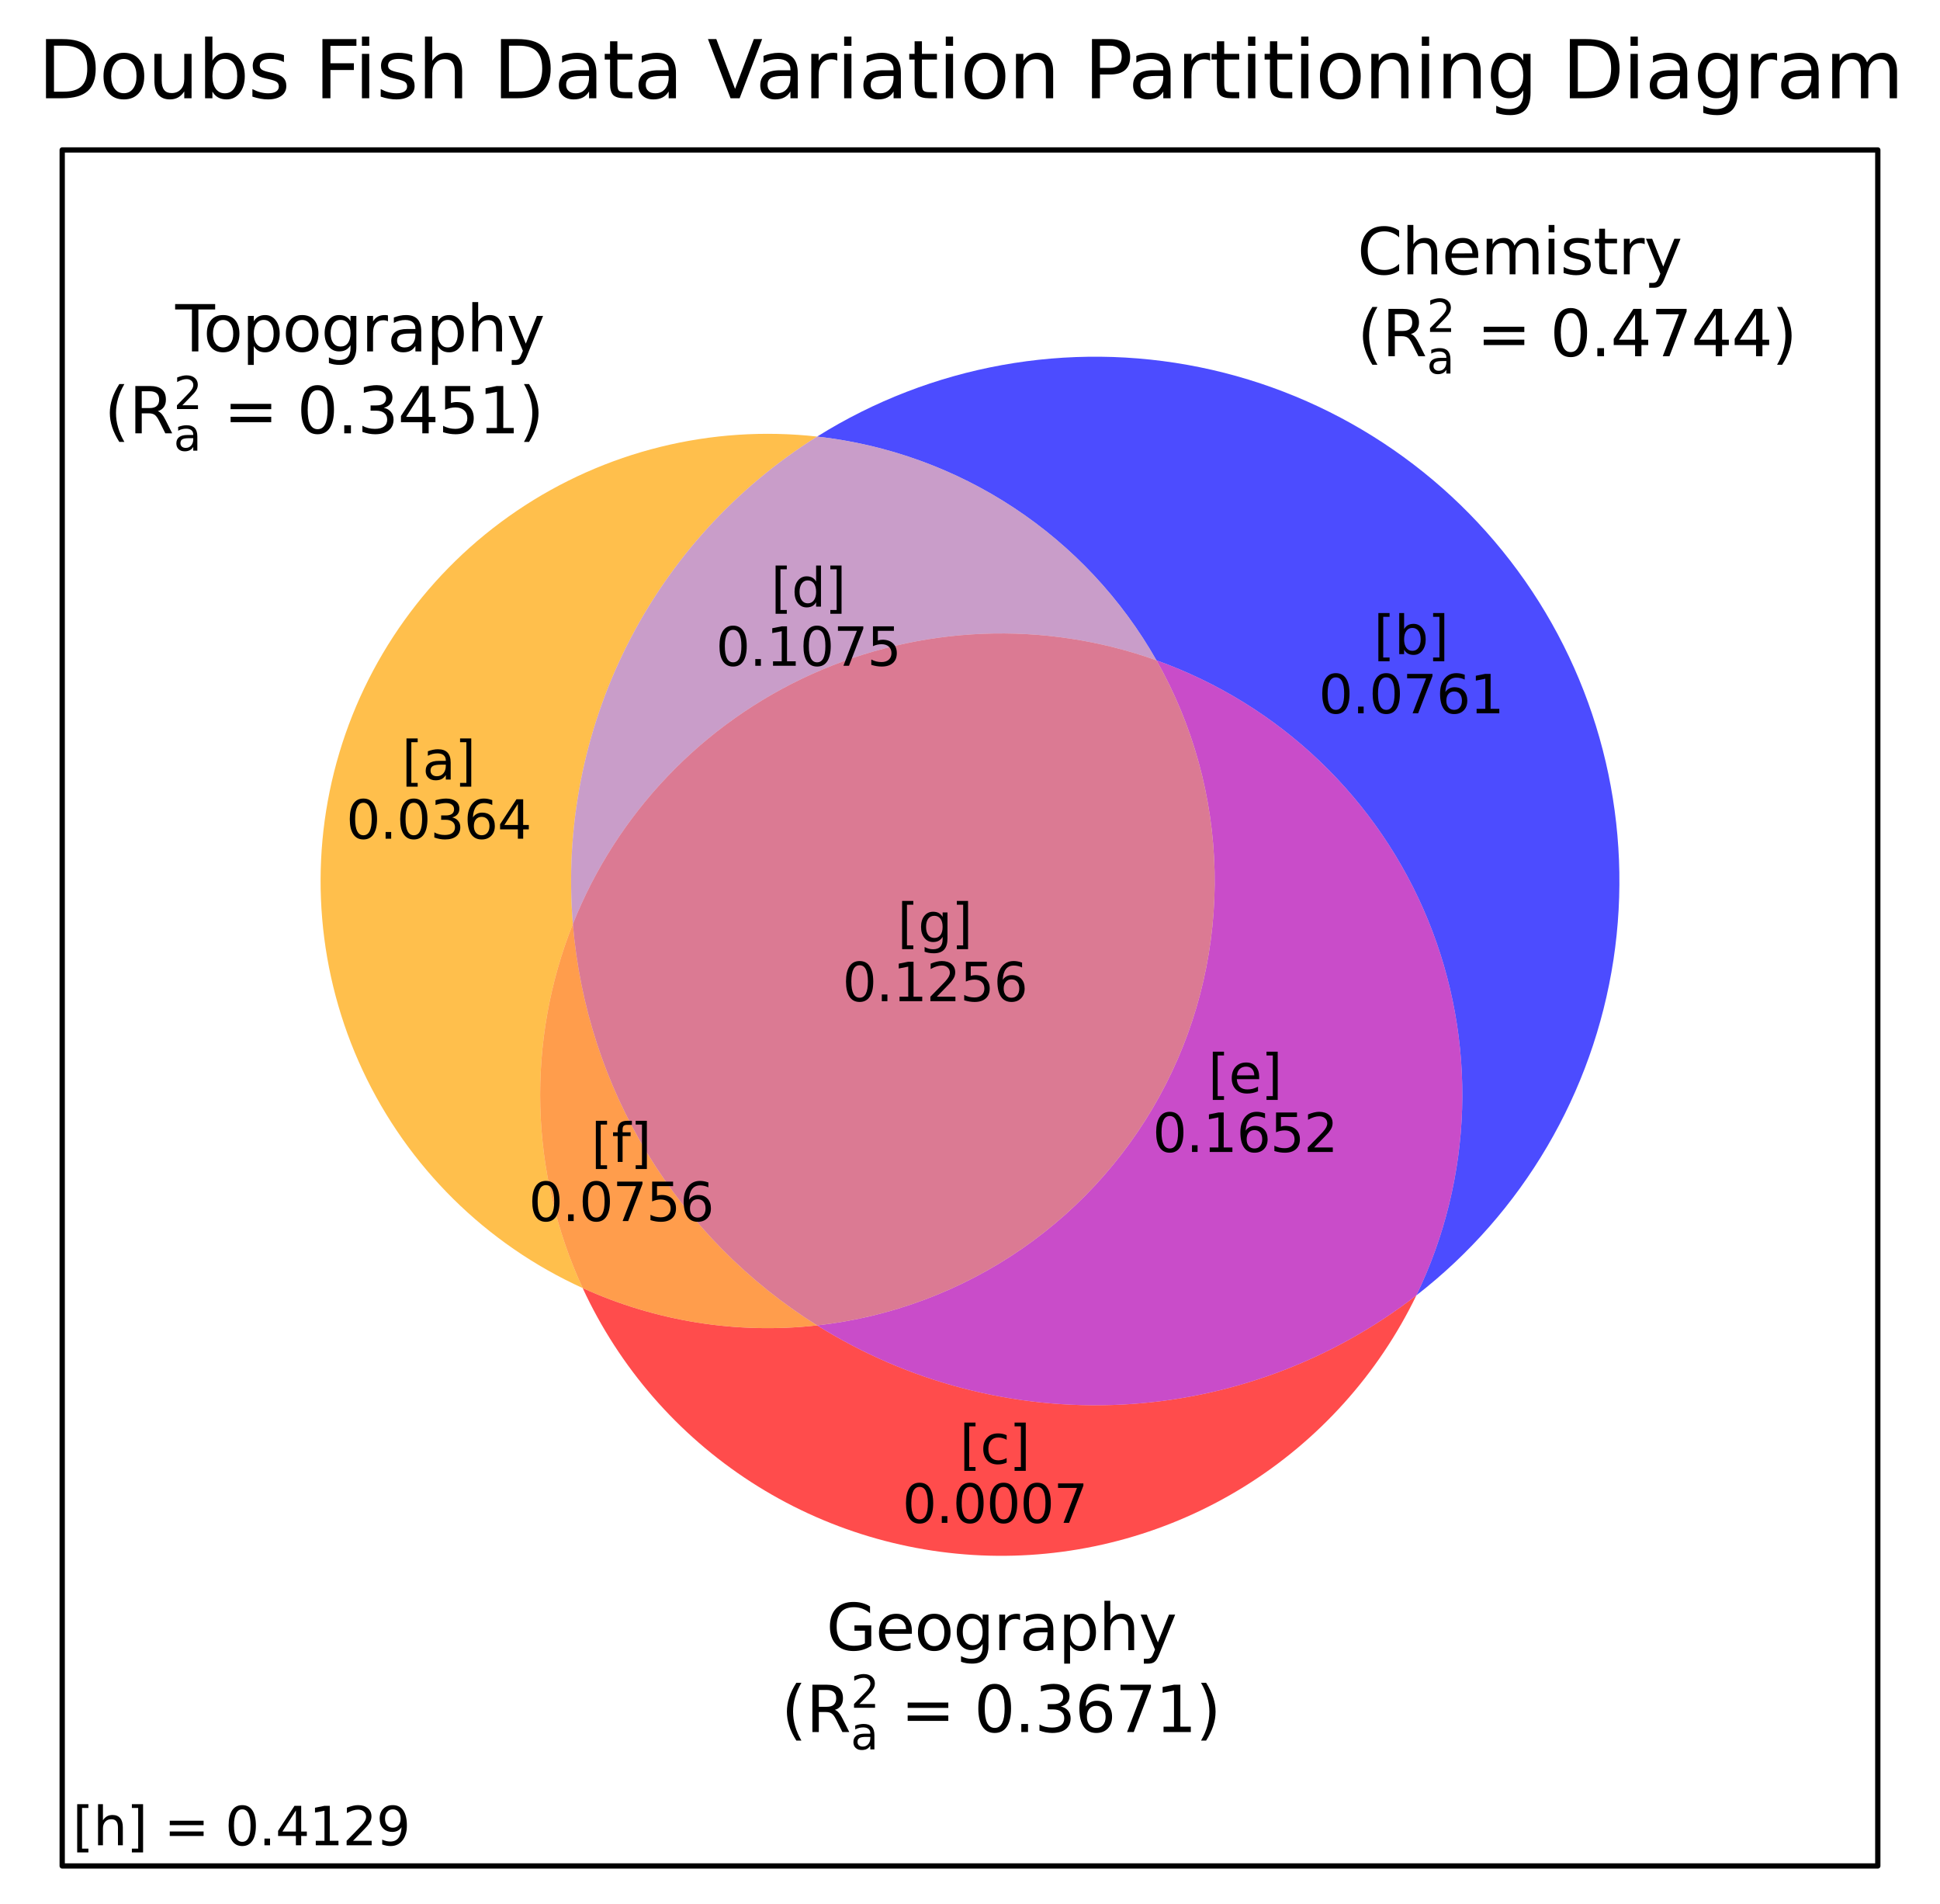 <?xml version="1.0" encoding="utf-8" standalone="no"?>
<!DOCTYPE svg PUBLIC "-//W3C//DTD SVG 1.1//EN"
  "http://www.w3.org/Graphics/SVG/1.1/DTD/svg11.dtd">
<svg xmlns:xlink="http://www.w3.org/1999/xlink" width="367.303pt" height="360.397pt" viewBox="0 0 367.303 360.397" xmlns="http://www.w3.org/2000/svg" version="1.1">
 <defs>
  <style type="text/css">*{stroke-linejoin: round; stroke-linecap: butt}</style>
 </defs>
 <g id="figure_1">
  <g id="patch_1">
   <path d="M 0 360.397 
L 367.303 360.397 
L 367.303 -0 
L 0 -0 
z
" style="fill: #ffffff"/>
  </g>
  <g id="axes_1">
   <g id="patch_2">
    <path d="M 154.715 82.636 
C 134.701 80.405 114.532 85.389 97.86 96.685 
C 81.188 107.981 69.083 124.865 63.735 144.281 
C 58.388 163.697 60.141 184.398 68.678 202.637 
C 77.215 220.877 91.988 235.484 110.322 243.816 
C 105.351 233.057 102.622 221.398 102.302 209.551 
C 101.982 197.704 104.078 185.914 108.462 174.903 
C 106.968 156.763 110.493 138.556 118.65 122.284 
C 126.807 106.012 139.286 92.293 154.715 82.636 
" clip-path="url(#p46f72aacad)" style="fill: #ffa500; opacity: 0.7"/>
   </g>
   <g id="patch_3">
    <path d="M 154.715 82.636 
C 168.009 84.118 180.763 88.73 191.93 96.092 
C 203.096 103.455 212.36 113.36 218.96 124.994 
C 230.495 129.119 241.033 135.625 249.888 144.089 
C 258.744 152.553 265.719 162.788 270.359 174.124 
C 275 185.461 277.203 197.649 276.824 209.893 
C 276.446 222.137 273.495 234.165 268.163 245.194 
C 288.279 229.601 301.646 206.853 305.476 181.691 
C 309.306 156.529 303.314 130.834 288.748 109.962 
C 274.182 89.09 252.13 74.602 227.192 69.518 
C 202.253 64.433 176.29 69.133 154.715 82.636 
" clip-path="url(#p46f72aacad)" style="fill: #0000ff; opacity: 0.7"/>
   </g>
   <g id="patch_4">
    <path d="M 154.715 82.636 
C 139.286 92.293 126.807 106.012 118.65 122.284 
C 110.493 138.556 106.968 156.763 108.462 174.903 
C 116.825 153.899 133.029 136.943 153.633 127.637 
C 174.237 118.33 197.672 117.382 218.96 124.994 
C 212.36 113.36 203.096 103.455 191.93 96.092 
C 180.763 88.73 168.009 84.118 154.715 82.636 
" clip-path="url(#p46f72aacad)" style="fill: #b274b2; opacity: 0.7"/>
   </g>
   <g id="patch_5">
    <path d="M 110.322 243.816 
C 117.26 258.828 128.322 271.564 142.215 280.535 
C 156.109 289.505 172.269 294.346 188.806 294.49 
C 205.343 294.635 221.586 290.077 235.633 281.35 
C 249.681 272.624 260.964 260.082 268.163 245.194 
C 252.11 257.636 232.618 264.856 212.333 265.872 
C 192.048 266.888 171.932 261.653 154.715 250.877 
C 147.168 251.719 139.541 251.54 132.042 250.347 
C 124.542 249.154 117.236 246.957 110.322 243.816 
" clip-path="url(#p46f72aacad)" style="fill: #ff0000; opacity: 0.7"/>
   </g>
   <g id="patch_6">
    <path d="M 110.322 243.816 
C 117.236 246.957 124.542 249.154 132.042 250.347 
C 139.541 251.54 147.168 251.719 154.715 250.877 
C 141.627 242.686 130.63 231.551 122.601 218.362 
C 114.571 205.174 109.73 190.292 108.462 174.903 
C 104.078 185.914 101.982 197.704 102.302 209.551 
C 102.622 221.398 105.351 233.057 110.322 243.816 
" clip-path="url(#p46f72aacad)" style="fill: #ff7400; opacity: 0.7"/>
   </g>
   <g id="patch_7">
    <path d="M 218.96 124.994 
C 225.871 137.177 229.651 150.887 229.96 164.89 
C 230.268 178.894 227.097 192.757 220.73 205.233 
C 214.363 217.708 204.997 228.411 193.477 236.377 
C 181.956 244.343 168.636 249.326 154.715 250.877 
C 171.932 261.653 192.048 266.888 212.333 265.872 
C 232.618 264.856 252.11 257.636 268.163 245.194 
C 273.495 234.165 276.446 222.137 276.824 209.893 
C 277.203 197.649 275 185.461 270.359 174.124 
C 265.719 162.788 258.744 152.553 249.888 144.089 
C 241.033 135.625 230.495 129.119 218.96 124.994 
" clip-path="url(#p46f72aacad)" style="fill: #b200b2; opacity: 0.7"/>
   </g>
   <g id="patch_8">
    <path d="M 108.462 174.903 
C 109.73 190.292 114.571 205.174 122.601 218.362 
C 130.63 231.551 141.627 242.686 154.715 250.877 
C 168.636 249.326 181.956 244.343 193.477 236.377 
C 204.997 228.411 214.363 217.708 220.73 205.233 
C 227.097 192.757 230.268 178.894 229.96 164.89 
C 229.651 150.887 225.871 137.177 218.96 124.994 
C 197.672 117.382 174.237 118.33 153.633 127.637 
C 133.029 136.943 116.825 153.899 108.462 174.903 
" clip-path="url(#p46f72aacad)" style="fill: #cc4266; opacity: 0.7"/>
   </g>
   <g id="patch_9">
    <path d="M 11.777 353.197 
L 355.526 353.197 
L 355.526 28.382 
L 11.777 28.382 
L 11.777 353.197 
z
" style="fill: none; stroke: #000000; stroke-linejoin: miter"/>
   </g>
   <g id="text_1">
    <!-- [a] -->
    <g transform="translate(76.08 147.555) scale(0.1 -0.1)">
     <defs>
      <path id="DejaVuSans-5b" d="M 550 4863 
L 1875 4863 
L 1875 4416 
L 1125 4416 
L 1125 -397 
L 1875 -397 
L 1875 -844 
L 550 -844 
L 550 4863 
z
" transform="scale(0.016)"/>
      <path id="DejaVuSans-61" d="M 2194 1759 
Q 1497 1759 1228 1600 
Q 959 1441 959 1056 
Q 959 750 1161 570 
Q 1363 391 1709 391 
Q 2188 391 2477 730 
Q 2766 1069 2766 1631 
L 2766 1759 
L 2194 1759 
z
M 3341 1997 
L 3341 0 
L 2766 0 
L 2766 531 
Q 2569 213 2275 61 
Q 1981 -91 1556 -91 
Q 1019 -91 701 211 
Q 384 513 384 1019 
Q 384 1609 779 1909 
Q 1175 2209 1959 2209 
L 2766 2209 
L 2766 2266 
Q 2766 2663 2505 2880 
Q 2244 3097 1772 3097 
Q 1472 3097 1187 3025 
Q 903 2953 641 2809 
L 641 3341 
Q 956 3463 1253 3523 
Q 1550 3584 1831 3584 
Q 2591 3584 2966 3190 
Q 3341 2797 3341 1997 
z
" transform="scale(0.016)"/>
      <path id="DejaVuSans-5d" d="M 1947 4863 
L 1947 -844 
L 622 -844 
L 622 -397 
L 1369 -397 
L 1369 4416 
L 622 4416 
L 622 4863 
L 1947 4863 
z
" transform="scale(0.016)"/>
     </defs>
     <use xlink:href="#DejaVuSans-5b"/>
     <use xlink:href="#DejaVuSans-61" x="39.014"/>
     <use xlink:href="#DejaVuSans-5d" x="100.293"/>
    </g>
    <!-- 0.0364 -->
    <g transform="translate(65.551 158.753) scale(0.1 -0.1)">
     <defs>
      <path id="DejaVuSans-30" d="M 2034 4250 
Q 1547 4250 1301 3770 
Q 1056 3291 1056 2328 
Q 1056 1369 1301 889 
Q 1547 409 2034 409 
Q 2525 409 2770 889 
Q 3016 1369 3016 2328 
Q 3016 3291 2770 3770 
Q 2525 4250 2034 4250 
z
M 2034 4750 
Q 2819 4750 3233 4129 
Q 3647 3509 3647 2328 
Q 3647 1150 3233 529 
Q 2819 -91 2034 -91 
Q 1250 -91 836 529 
Q 422 1150 422 2328 
Q 422 3509 836 4129 
Q 1250 4750 2034 4750 
z
" transform="scale(0.016)"/>
      <path id="DejaVuSans-2e" d="M 684 794 
L 1344 794 
L 1344 0 
L 684 0 
L 684 794 
z
" transform="scale(0.016)"/>
      <path id="DejaVuSans-33" d="M 2597 2516 
Q 3050 2419 3304 2112 
Q 3559 1806 3559 1356 
Q 3559 666 3084 287 
Q 2609 -91 1734 -91 
Q 1441 -91 1130 -33 
Q 819 25 488 141 
L 488 750 
Q 750 597 1062 519 
Q 1375 441 1716 441 
Q 2309 441 2620 675 
Q 2931 909 2931 1356 
Q 2931 1769 2642 2001 
Q 2353 2234 1838 2234 
L 1294 2234 
L 1294 2753 
L 1863 2753 
Q 2328 2753 2575 2939 
Q 2822 3125 2822 3475 
Q 2822 3834 2567 4026 
Q 2313 4219 1838 4219 
Q 1578 4219 1281 4162 
Q 984 4106 628 3988 
L 628 4550 
Q 988 4650 1302 4700 
Q 1616 4750 1894 4750 
Q 2613 4750 3031 4423 
Q 3450 4097 3450 3541 
Q 3450 3153 3228 2886 
Q 3006 2619 2597 2516 
z
" transform="scale(0.016)"/>
      <path id="DejaVuSans-36" d="M 2113 2584 
Q 1688 2584 1439 2293 
Q 1191 2003 1191 1497 
Q 1191 994 1439 701 
Q 1688 409 2113 409 
Q 2538 409 2786 701 
Q 3034 994 3034 1497 
Q 3034 2003 2786 2293 
Q 2538 2584 2113 2584 
z
M 3366 4563 
L 3366 3988 
Q 3128 4100 2886 4159 
Q 2644 4219 2406 4219 
Q 1781 4219 1451 3797 
Q 1122 3375 1075 2522 
Q 1259 2794 1537 2939 
Q 1816 3084 2150 3084 
Q 2853 3084 3261 2657 
Q 3669 2231 3669 1497 
Q 3669 778 3244 343 
Q 2819 -91 2113 -91 
Q 1303 -91 875 529 
Q 447 1150 447 2328 
Q 447 3434 972 4092 
Q 1497 4750 2381 4750 
Q 2619 4750 2861 4703 
Q 3103 4656 3366 4563 
z
" transform="scale(0.016)"/>
      <path id="DejaVuSans-34" d="M 2419 4116 
L 825 1625 
L 2419 1625 
L 2419 4116 
z
M 2253 4666 
L 3047 4666 
L 3047 1625 
L 3713 1625 
L 3713 1100 
L 3047 1100 
L 3047 0 
L 2419 0 
L 2419 1100 
L 313 1100 
L 313 1709 
L 2253 4666 
z
" transform="scale(0.016)"/>
     </defs>
     <use xlink:href="#DejaVuSans-30"/>
     <use xlink:href="#DejaVuSans-2e" x="63.623"/>
     <use xlink:href="#DejaVuSans-30" x="95.41"/>
     <use xlink:href="#DejaVuSans-33" x="159.033"/>
     <use xlink:href="#DejaVuSans-36" x="222.656"/>
     <use xlink:href="#DejaVuSans-34" x="286.279"/>
    </g>
   </g>
   <g id="text_2">
    <!-- [b] -->
    <g transform="translate(260.089 123.82) scale(0.1 -0.1)">
     <defs>
      <path id="DejaVuSans-62" d="M 3116 1747 
Q 3116 2381 2855 2742 
Q 2594 3103 2138 3103 
Q 1681 3103 1420 2742 
Q 1159 2381 1159 1747 
Q 1159 1113 1420 752 
Q 1681 391 2138 391 
Q 2594 391 2855 752 
Q 3116 1113 3116 1747 
z
M 1159 2969 
Q 1341 3281 1617 3432 
Q 1894 3584 2278 3584 
Q 2916 3584 3314 3078 
Q 3713 2572 3713 1747 
Q 3713 922 3314 415 
Q 2916 -91 2278 -91 
Q 1894 -91 1617 61 
Q 1341 213 1159 525 
L 1159 0 
L 581 0 
L 581 4863 
L 1159 4863 
L 1159 2969 
z
" transform="scale(0.016)"/>
     </defs>
     <use xlink:href="#DejaVuSans-5b"/>
     <use xlink:href="#DejaVuSans-62" x="39.014"/>
     <use xlink:href="#DejaVuSans-5d" x="102.49"/>
    </g>
    <!-- 0.0761 -->
    <g transform="translate(249.669 135.018) scale(0.1 -0.1)">
     <defs>
      <path id="DejaVuSans-37" d="M 525 4666 
L 3525 4666 
L 3525 4397 
L 1831 0 
L 1172 0 
L 2766 4134 
L 525 4134 
L 525 4666 
z
" transform="scale(0.016)"/>
      <path id="DejaVuSans-31" d="M 794 531 
L 1825 531 
L 1825 4091 
L 703 3866 
L 703 4441 
L 1819 4666 
L 2450 4666 
L 2450 531 
L 3481 531 
L 3481 0 
L 794 0 
L 794 531 
z
" transform="scale(0.016)"/>
     </defs>
     <use xlink:href="#DejaVuSans-30"/>
     <use xlink:href="#DejaVuSans-2e" x="63.623"/>
     <use xlink:href="#DejaVuSans-30" x="95.41"/>
     <use xlink:href="#DejaVuSans-37" x="159.033"/>
     <use xlink:href="#DejaVuSans-36" x="222.656"/>
     <use xlink:href="#DejaVuSans-31" x="286.279"/>
    </g>
   </g>
   <g id="text_3">
    <!-- [d] -->
    <g transform="translate(145.965 114.826) scale(0.1 -0.1)">
     <defs>
      <path id="DejaVuSans-64" d="M 2906 2969 
L 2906 4863 
L 3481 4863 
L 3481 0 
L 2906 0 
L 2906 525 
Q 2725 213 2448 61 
Q 2172 -91 1784 -91 
Q 1150 -91 751 415 
Q 353 922 353 1747 
Q 353 2572 751 3078 
Q 1150 3584 1784 3584 
Q 2172 3584 2448 3432 
Q 2725 3281 2906 2969 
z
M 947 1747 
Q 947 1113 1208 752 
Q 1469 391 1925 391 
Q 2381 391 2643 752 
Q 2906 1113 2906 1747 
Q 2906 2381 2643 2742 
Q 2381 3103 1925 3103 
Q 1469 3103 1208 2742 
Q 947 2381 947 1747 
z
" transform="scale(0.016)"/>
     </defs>
     <use xlink:href="#DejaVuSans-5b"/>
     <use xlink:href="#DejaVuSans-64" x="39.014"/>
     <use xlink:href="#DejaVuSans-5d" x="102.49"/>
    </g>
    <!-- 0.1075 -->
    <g transform="translate(135.545 126.023) scale(0.1 -0.1)">
     <defs>
      <path id="DejaVuSans-35" d="M 691 4666 
L 3169 4666 
L 3169 4134 
L 1269 4134 
L 1269 2991 
Q 1406 3038 1543 3061 
Q 1681 3084 1819 3084 
Q 2600 3084 3056 2656 
Q 3513 2228 3513 1497 
Q 3513 744 3044 326 
Q 2575 -91 1722 -91 
Q 1428 -91 1123 -41 
Q 819 9 494 109 
L 494 744 
Q 775 591 1075 516 
Q 1375 441 1709 441 
Q 2250 441 2565 725 
Q 2881 1009 2881 1497 
Q 2881 1984 2565 2268 
Q 2250 2553 1709 2553 
Q 1456 2553 1204 2497 
Q 953 2441 691 2322 
L 691 4666 
z
" transform="scale(0.016)"/>
     </defs>
     <use xlink:href="#DejaVuSans-30"/>
     <use xlink:href="#DejaVuSans-2e" x="63.623"/>
     <use xlink:href="#DejaVuSans-31" x="95.41"/>
     <use xlink:href="#DejaVuSans-30" x="159.033"/>
     <use xlink:href="#DejaVuSans-37" x="222.656"/>
     <use xlink:href="#DejaVuSans-35" x="286.279"/>
    </g>
   </g>
   <g id="text_4">
    <!-- [c] -->
    <g transform="translate(181.696 277.053) scale(0.1 -0.1)">
     <defs>
      <path id="DejaVuSans-63" d="M 3122 3366 
L 3122 2828 
Q 2878 2963 2633 3030 
Q 2388 3097 2138 3097 
Q 1578 3097 1268 2742 
Q 959 2388 959 1747 
Q 959 1106 1268 751 
Q 1578 397 2138 397 
Q 2388 397 2633 464 
Q 2878 531 3122 666 
L 3122 134 
Q 2881 22 2623 -34 
Q 2366 -91 2075 -91 
Q 1284 -91 818 406 
Q 353 903 353 1747 
Q 353 2603 823 3093 
Q 1294 3584 2113 3584 
Q 2378 3584 2631 3529 
Q 2884 3475 3122 3366 
z
" transform="scale(0.016)"/>
     </defs>
     <use xlink:href="#DejaVuSans-5b"/>
     <use xlink:href="#DejaVuSans-63" x="39.014"/>
     <use xlink:href="#DejaVuSans-5d" x="93.994"/>
    </g>
    <!-- 0.0007 -->
    <g transform="translate(170.852 288.251) scale(0.1 -0.1)">
     <use xlink:href="#DejaVuSans-30"/>
     <use xlink:href="#DejaVuSans-2e" x="63.623"/>
     <use xlink:href="#DejaVuSans-30" x="95.41"/>
     <use xlink:href="#DejaVuSans-30" x="159.033"/>
     <use xlink:href="#DejaVuSans-30" x="222.656"/>
     <use xlink:href="#DejaVuSans-37" x="286.279"/>
    </g>
   </g>
   <g id="text_5">
    <!-- [f] -->
    <g transform="translate(111.934 219.929) scale(0.1 -0.1)">
     <defs>
      <path id="DejaVuSans-66" d="M 2375 4863 
L 2375 4384 
L 1825 4384 
Q 1516 4384 1395 4259 
Q 1275 4134 1275 3809 
L 1275 3500 
L 2222 3500 
L 2222 3053 
L 1275 3053 
L 1275 0 
L 697 0 
L 697 3053 
L 147 3053 
L 147 3500 
L 697 3500 
L 697 3744 
Q 697 4328 969 4595 
Q 1241 4863 1831 4863 
L 2375 4863 
z
" transform="scale(0.016)"/>
     </defs>
     <use xlink:href="#DejaVuSans-5b"/>
     <use xlink:href="#DejaVuSans-66" x="39.014"/>
     <use xlink:href="#DejaVuSans-5d" x="74.219"/>
    </g>
    <!-- 0.0756 -->
    <g transform="translate(100.101 231.127) scale(0.1 -0.1)">
     <use xlink:href="#DejaVuSans-30"/>
     <use xlink:href="#DejaVuSans-2e" x="63.623"/>
     <use xlink:href="#DejaVuSans-30" x="95.41"/>
     <use xlink:href="#DejaVuSans-37" x="159.033"/>
     <use xlink:href="#DejaVuSans-35" x="222.656"/>
     <use xlink:href="#DejaVuSans-36" x="286.279"/>
    </g>
   </g>
   <g id="text_6">
    <!-- [e] -->
    <g transform="translate(228.741 206.848) scale(0.1 -0.1)">
     <defs>
      <path id="DejaVuSans-65" d="M 3597 1894 
L 3597 1613 
L 953 1613 
Q 991 1019 1311 708 
Q 1631 397 2203 397 
Q 2534 397 2845 478 
Q 3156 559 3463 722 
L 3463 178 
Q 3153 47 2828 -22 
Q 2503 -91 2169 -91 
Q 1331 -91 842 396 
Q 353 884 353 1716 
Q 353 2575 817 3079 
Q 1281 3584 2069 3584 
Q 2775 3584 3186 3129 
Q 3597 2675 3597 1894 
z
M 3022 2063 
Q 3016 2534 2758 2815 
Q 2500 3097 2075 3097 
Q 1594 3097 1305 2825 
Q 1016 2553 972 2059 
L 3022 2063 
z
" transform="scale(0.016)"/>
     </defs>
     <use xlink:href="#DejaVuSans-5b"/>
     <use xlink:href="#DejaVuSans-65" x="39.014"/>
     <use xlink:href="#DejaVuSans-5d" x="100.537"/>
    </g>
    <!-- 0.1652 -->
    <g transform="translate(218.224 218.046) scale(0.1 -0.1)">
     <defs>
      <path id="DejaVuSans-32" d="M 1228 531 
L 3431 531 
L 3431 0 
L 469 0 
L 469 531 
Q 828 903 1448 1529 
Q 2069 2156 2228 2338 
Q 2531 2678 2651 2914 
Q 2772 3150 2772 3378 
Q 2772 3750 2511 3984 
Q 2250 4219 1831 4219 
Q 1534 4219 1204 4116 
Q 875 4013 500 3803 
L 500 4441 
Q 881 4594 1212 4672 
Q 1544 4750 1819 4750 
Q 2544 4750 2975 4387 
Q 3406 4025 3406 3419 
Q 3406 3131 3298 2873 
Q 3191 2616 2906 2266 
Q 2828 2175 2409 1742 
Q 1991 1309 1228 531 
z
" transform="scale(0.016)"/>
     </defs>
     <use xlink:href="#DejaVuSans-30"/>
     <use xlink:href="#DejaVuSans-2e" x="63.623"/>
     <use xlink:href="#DejaVuSans-31" x="95.41"/>
     <use xlink:href="#DejaVuSans-36" x="159.033"/>
     <use xlink:href="#DejaVuSans-35" x="222.656"/>
     <use xlink:href="#DejaVuSans-32" x="286.279"/>
    </g>
   </g>
   <g id="text_7">
    <!-- [g] -->
    <g transform="translate(169.917 178.312) scale(0.1 -0.1)">
     <defs>
      <path id="DejaVuSans-67" d="M 2906 1791 
Q 2906 2416 2648 2759 
Q 2391 3103 1925 3103 
Q 1463 3103 1205 2759 
Q 947 2416 947 1791 
Q 947 1169 1205 825 
Q 1463 481 1925 481 
Q 2391 481 2648 825 
Q 2906 1169 2906 1791 
z
M 3481 434 
Q 3481 -459 3084 -895 
Q 2688 -1331 1869 -1331 
Q 1566 -1331 1297 -1286 
Q 1028 -1241 775 -1147 
L 775 -588 
Q 1028 -725 1275 -790 
Q 1522 -856 1778 -856 
Q 2344 -856 2625 -561 
Q 2906 -266 2906 331 
L 2906 616 
Q 2728 306 2450 153 
Q 2172 0 1784 0 
Q 1141 0 747 490 
Q 353 981 353 1791 
Q 353 2603 747 3093 
Q 1141 3584 1784 3584 
Q 2172 3584 2450 3431 
Q 2728 3278 2906 2969 
L 2906 3500 
L 3481 3500 
L 3481 434 
z
" transform="scale(0.016)"/>
     </defs>
     <use xlink:href="#DejaVuSans-5b"/>
     <use xlink:href="#DejaVuSans-67" x="39.014"/>
     <use xlink:href="#DejaVuSans-5d" x="102.49"/>
    </g>
    <!-- 0.1256 -->
    <g transform="translate(159.498 189.51) scale(0.1 -0.1)">
     <use xlink:href="#DejaVuSans-30"/>
     <use xlink:href="#DejaVuSans-2e" x="63.623"/>
     <use xlink:href="#DejaVuSans-31" x="95.41"/>
     <use xlink:href="#DejaVuSans-32" x="159.033"/>
     <use xlink:href="#DejaVuSans-35" x="222.656"/>
     <use xlink:href="#DejaVuSans-36" x="286.279"/>
    </g>
   </g>
   <g id="text_8">
    <!-- Topography -->
    <g transform="translate(33.195 66.515) scale(0.12 -0.12)">
     <defs>
      <path id="DejaVuSans-54" d="M -19 4666 
L 3928 4666 
L 3928 4134 
L 2272 4134 
L 2272 0 
L 1638 0 
L 1638 4134 
L -19 4134 
L -19 4666 
z
" transform="scale(0.016)"/>
      <path id="DejaVuSans-6f" d="M 1959 3097 
Q 1497 3097 1228 2736 
Q 959 2375 959 1747 
Q 959 1119 1226 758 
Q 1494 397 1959 397 
Q 2419 397 2687 759 
Q 2956 1122 2956 1747 
Q 2956 2369 2687 2733 
Q 2419 3097 1959 3097 
z
M 1959 3584 
Q 2709 3584 3137 3096 
Q 3566 2609 3566 1747 
Q 3566 888 3137 398 
Q 2709 -91 1959 -91 
Q 1206 -91 779 398 
Q 353 888 353 1747 
Q 353 2609 779 3096 
Q 1206 3584 1959 3584 
z
" transform="scale(0.016)"/>
      <path id="DejaVuSans-70" d="M 1159 525 
L 1159 -1331 
L 581 -1331 
L 581 3500 
L 1159 3500 
L 1159 2969 
Q 1341 3281 1617 3432 
Q 1894 3584 2278 3584 
Q 2916 3584 3314 3078 
Q 3713 2572 3713 1747 
Q 3713 922 3314 415 
Q 2916 -91 2278 -91 
Q 1894 -91 1617 61 
Q 1341 213 1159 525 
z
M 3116 1747 
Q 3116 2381 2855 2742 
Q 2594 3103 2138 3103 
Q 1681 3103 1420 2742 
Q 1159 2381 1159 1747 
Q 1159 1113 1420 752 
Q 1681 391 2138 391 
Q 2594 391 2855 752 
Q 3116 1113 3116 1747 
z
" transform="scale(0.016)"/>
      <path id="DejaVuSans-72" d="M 2631 2963 
Q 2534 3019 2420 3045 
Q 2306 3072 2169 3072 
Q 1681 3072 1420 2755 
Q 1159 2438 1159 1844 
L 1159 0 
L 581 0 
L 581 3500 
L 1159 3500 
L 1159 2956 
Q 1341 3275 1631 3429 
Q 1922 3584 2338 3584 
Q 2397 3584 2469 3576 
Q 2541 3569 2628 3553 
L 2631 2963 
z
" transform="scale(0.016)"/>
      <path id="DejaVuSans-68" d="M 3513 2113 
L 3513 0 
L 2938 0 
L 2938 2094 
Q 2938 2591 2744 2837 
Q 2550 3084 2163 3084 
Q 1697 3084 1428 2787 
Q 1159 2491 1159 1978 
L 1159 0 
L 581 0 
L 581 4863 
L 1159 4863 
L 1159 2956 
Q 1366 3272 1645 3428 
Q 1925 3584 2291 3584 
Q 2894 3584 3203 3211 
Q 3513 2838 3513 2113 
z
" transform="scale(0.016)"/>
      <path id="DejaVuSans-79" d="M 2059 -325 
Q 1816 -950 1584 -1140 
Q 1353 -1331 966 -1331 
L 506 -1331 
L 506 -850 
L 844 -850 
Q 1081 -850 1212 -737 
Q 1344 -625 1503 -206 
L 1606 56 
L 191 3500 
L 800 3500 
L 1894 763 
L 2988 3500 
L 3597 3500 
L 2059 -325 
z
" transform="scale(0.016)"/>
     </defs>
     <use xlink:href="#DejaVuSans-54"/>
     <use xlink:href="#DejaVuSans-6f" x="44.084"/>
     <use xlink:href="#DejaVuSans-70" x="105.266"/>
     <use xlink:href="#DejaVuSans-6f" x="168.742"/>
     <use xlink:href="#DejaVuSans-67" x="229.924"/>
     <use xlink:href="#DejaVuSans-72" x="293.4"/>
     <use xlink:href="#DejaVuSans-61" x="334.514"/>
     <use xlink:href="#DejaVuSans-70" x="395.793"/>
     <use xlink:href="#DejaVuSans-68" x="459.27"/>
     <use xlink:href="#DejaVuSans-79" x="522.648"/>
    </g>
    <!-- (R$^{2}_{\mathrm{a}}$ = 0.3451) -->
    <g transform="translate(19.738 82.115) scale(0.12 -0.12)">
     <defs>
      <path id="DejaVuSans-28" d="M 1984 4856 
Q 1566 4138 1362 3434 
Q 1159 2731 1159 2009 
Q 1159 1288 1364 580 
Q 1569 -128 1984 -844 
L 1484 -844 
Q 1016 -109 783 600 
Q 550 1309 550 2009 
Q 550 2706 781 3412 
Q 1013 4119 1484 4856 
L 1984 4856 
z
" transform="scale(0.016)"/>
      <path id="DejaVuSans-52" d="M 2841 2188 
Q 3044 2119 3236 1894 
Q 3428 1669 3622 1275 
L 4263 0 
L 3584 0 
L 2988 1197 
Q 2756 1666 2539 1819 
Q 2322 1972 1947 1972 
L 1259 1972 
L 1259 0 
L 628 0 
L 628 4666 
L 2053 4666 
Q 2853 4666 3247 4331 
Q 3641 3997 3641 3322 
Q 3641 2881 3436 2590 
Q 3231 2300 2841 2188 
z
M 1259 4147 
L 1259 2491 
L 2053 2491 
Q 2509 2491 2742 2702 
Q 2975 2913 2975 3322 
Q 2975 3731 2742 3939 
Q 2509 4147 2053 4147 
L 1259 4147 
z
" transform="scale(0.016)"/>
      <path id="DejaVuSans-20" transform="scale(0.016)"/>
      <path id="DejaVuSans-3d" d="M 678 2906 
L 4684 2906 
L 4684 2381 
L 678 2381 
L 678 2906 
z
M 678 1631 
L 4684 1631 
L 4684 1100 
L 678 1100 
L 678 1631 
z
" transform="scale(0.016)"/>
      <path id="DejaVuSans-29" d="M 513 4856 
L 1013 4856 
Q 1481 4119 1714 3412 
Q 1947 2706 1947 2009 
Q 1947 1309 1714 600 
Q 1481 -109 1013 -844 
L 513 -844 
Q 928 -128 1133 580 
Q 1338 1288 1338 2009 
Q 1338 2731 1133 3434 
Q 928 4138 513 4856 
z
" transform="scale(0.016)"/>
     </defs>
     <use xlink:href="#DejaVuSans-28" transform="translate(0 0.766)"/>
     <use xlink:href="#DejaVuSans-52" transform="translate(39.014 0.766)"/>
     <use xlink:href="#DejaVuSans-32" transform="translate(109.453 39.047) scale(0.7)"/>
     <use xlink:href="#DejaVuSans-61" transform="translate(109.453 -26.578) scale(0.7)"/>
     <use xlink:href="#DejaVuSans-20" transform="translate(156.724 0.766)"/>
     <use xlink:href="#DejaVuSans-3d" transform="translate(188.511 0.766)"/>
     <use xlink:href="#DejaVuSans-20" transform="translate(272.3 0.766)"/>
     <use xlink:href="#DejaVuSans-30" transform="translate(304.087 0.766)"/>
     <use xlink:href="#DejaVuSans-2e" transform="translate(367.71 0.766)"/>
     <use xlink:href="#DejaVuSans-33" transform="translate(399.497 0.766)"/>
     <use xlink:href="#DejaVuSans-34" transform="translate(463.12 0.766)"/>
     <use xlink:href="#DejaVuSans-35" transform="translate(526.743 0.766)"/>
     <use xlink:href="#DejaVuSans-31" transform="translate(590.366 0.766)"/>
     <use xlink:href="#DejaVuSans-29" transform="translate(653.989 0.766)"/>
    </g>
   </g>
   <g id="text_9">
    <!-- Chemistry -->
    <g transform="translate(256.987 51.918) scale(0.12 -0.12)">
     <defs>
      <path id="DejaVuSans-43" d="M 4122 4306 
L 4122 3641 
Q 3803 3938 3442 4084 
Q 3081 4231 2675 4231 
Q 1875 4231 1450 3742 
Q 1025 3253 1025 2328 
Q 1025 1406 1450 917 
Q 1875 428 2675 428 
Q 3081 428 3442 575 
Q 3803 722 4122 1019 
L 4122 359 
Q 3791 134 3420 21 
Q 3050 -91 2638 -91 
Q 1578 -91 968 557 
Q 359 1206 359 2328 
Q 359 3453 968 4101 
Q 1578 4750 2638 4750 
Q 3056 4750 3426 4639 
Q 3797 4528 4122 4306 
z
" transform="scale(0.016)"/>
      <path id="DejaVuSans-6d" d="M 3328 2828 
Q 3544 3216 3844 3400 
Q 4144 3584 4550 3584 
Q 5097 3584 5394 3201 
Q 5691 2819 5691 2113 
L 5691 0 
L 5113 0 
L 5113 2094 
Q 5113 2597 4934 2840 
Q 4756 3084 4391 3084 
Q 3944 3084 3684 2787 
Q 3425 2491 3425 1978 
L 3425 0 
L 2847 0 
L 2847 2094 
Q 2847 2600 2669 2842 
Q 2491 3084 2119 3084 
Q 1678 3084 1418 2786 
Q 1159 2488 1159 1978 
L 1159 0 
L 581 0 
L 581 3500 
L 1159 3500 
L 1159 2956 
Q 1356 3278 1631 3431 
Q 1906 3584 2284 3584 
Q 2666 3584 2933 3390 
Q 3200 3197 3328 2828 
z
" transform="scale(0.016)"/>
      <path id="DejaVuSans-69" d="M 603 3500 
L 1178 3500 
L 1178 0 
L 603 0 
L 603 3500 
z
M 603 4863 
L 1178 4863 
L 1178 4134 
L 603 4134 
L 603 4863 
z
" transform="scale(0.016)"/>
      <path id="DejaVuSans-73" d="M 2834 3397 
L 2834 2853 
Q 2591 2978 2328 3040 
Q 2066 3103 1784 3103 
Q 1356 3103 1142 2972 
Q 928 2841 928 2578 
Q 928 2378 1081 2264 
Q 1234 2150 1697 2047 
L 1894 2003 
Q 2506 1872 2764 1633 
Q 3022 1394 3022 966 
Q 3022 478 2636 193 
Q 2250 -91 1575 -91 
Q 1294 -91 989 -36 
Q 684 19 347 128 
L 347 722 
Q 666 556 975 473 
Q 1284 391 1588 391 
Q 1994 391 2212 530 
Q 2431 669 2431 922 
Q 2431 1156 2273 1281 
Q 2116 1406 1581 1522 
L 1381 1569 
Q 847 1681 609 1914 
Q 372 2147 372 2553 
Q 372 3047 722 3315 
Q 1072 3584 1716 3584 
Q 2034 3584 2315 3537 
Q 2597 3491 2834 3397 
z
" transform="scale(0.016)"/>
      <path id="DejaVuSans-74" d="M 1172 4494 
L 1172 3500 
L 2356 3500 
L 2356 3053 
L 1172 3053 
L 1172 1153 
Q 1172 725 1289 603 
Q 1406 481 1766 481 
L 2356 481 
L 2356 0 
L 1766 0 
Q 1100 0 847 248 
Q 594 497 594 1153 
L 594 3053 
L 172 3053 
L 172 3500 
L 594 3500 
L 594 4494 
L 1172 4494 
z
" transform="scale(0.016)"/>
     </defs>
     <use xlink:href="#DejaVuSans-43"/>
     <use xlink:href="#DejaVuSans-68" x="69.824"/>
     <use xlink:href="#DejaVuSans-65" x="133.203"/>
     <use xlink:href="#DejaVuSans-6d" x="194.727"/>
     <use xlink:href="#DejaVuSans-69" x="292.139"/>
     <use xlink:href="#DejaVuSans-73" x="319.922"/>
     <use xlink:href="#DejaVuSans-74" x="372.021"/>
     <use xlink:href="#DejaVuSans-72" x="411.23"/>
     <use xlink:href="#DejaVuSans-79" x="452.344"/>
    </g>
    <!-- (R$^{2}_{\mathrm{a}}$ = 0.4744) -->
    <g transform="translate(256.987 67.517) scale(0.12 -0.12)">
     <use xlink:href="#DejaVuSans-28" transform="translate(0 0.766)"/>
     <use xlink:href="#DejaVuSans-52" transform="translate(39.014 0.766)"/>
     <use xlink:href="#DejaVuSans-32" transform="translate(109.453 39.047) scale(0.7)"/>
     <use xlink:href="#DejaVuSans-61" transform="translate(109.453 -26.578) scale(0.7)"/>
     <use xlink:href="#DejaVuSans-20" transform="translate(156.724 0.766)"/>
     <use xlink:href="#DejaVuSans-3d" transform="translate(188.511 0.766)"/>
     <use xlink:href="#DejaVuSans-20" transform="translate(272.3 0.766)"/>
     <use xlink:href="#DejaVuSans-30" transform="translate(304.087 0.766)"/>
     <use xlink:href="#DejaVuSans-2e" transform="translate(367.71 0.766)"/>
     <use xlink:href="#DejaVuSans-34" transform="translate(399.497 0.766)"/>
     <use xlink:href="#DejaVuSans-37" transform="translate(463.12 0.766)"/>
     <use xlink:href="#DejaVuSans-34" transform="translate(526.743 0.766)"/>
     <use xlink:href="#DejaVuSans-34" transform="translate(590.366 0.766)"/>
     <use xlink:href="#DejaVuSans-29" transform="translate(653.989 0.766)"/>
    </g>
   </g>
   <g id="text_10">
    <!-- Geography -->
    <g transform="translate(156.441 312.342) scale(0.12 -0.12)">
     <defs>
      <path id="DejaVuSans-47" d="M 3809 666 
L 3809 1919 
L 2778 1919 
L 2778 2438 
L 4434 2438 
L 4434 434 
Q 4069 175 3628 42 
Q 3188 -91 2688 -91 
Q 1594 -91 976 548 
Q 359 1188 359 2328 
Q 359 3472 976 4111 
Q 1594 4750 2688 4750 
Q 3144 4750 3555 4637 
Q 3966 4525 4313 4306 
L 4313 3634 
Q 3963 3931 3569 4081 
Q 3175 4231 2741 4231 
Q 1884 4231 1454 3753 
Q 1025 3275 1025 2328 
Q 1025 1384 1454 906 
Q 1884 428 2741 428 
Q 3075 428 3337 486 
Q 3600 544 3809 666 
z
" transform="scale(0.016)"/>
     </defs>
     <use xlink:href="#DejaVuSans-47"/>
     <use xlink:href="#DejaVuSans-65" x="77.49"/>
     <use xlink:href="#DejaVuSans-6f" x="139.014"/>
     <use xlink:href="#DejaVuSans-67" x="200.195"/>
     <use xlink:href="#DejaVuSans-72" x="263.672"/>
     <use xlink:href="#DejaVuSans-61" x="304.785"/>
     <use xlink:href="#DejaVuSans-70" x="366.064"/>
     <use xlink:href="#DejaVuSans-68" x="429.541"/>
     <use xlink:href="#DejaVuSans-79" x="492.92"/>
    </g>
    <!-- (R$^{2}_{\mathrm{a}}$ = 0.3671) -->
    <g transform="translate(147.928 327.941) scale(0.12 -0.12)">
     <use xlink:href="#DejaVuSans-28" transform="translate(0 0.766)"/>
     <use xlink:href="#DejaVuSans-52" transform="translate(39.014 0.766)"/>
     <use xlink:href="#DejaVuSans-32" transform="translate(109.453 39.047) scale(0.7)"/>
     <use xlink:href="#DejaVuSans-61" transform="translate(109.453 -26.578) scale(0.7)"/>
     <use xlink:href="#DejaVuSans-20" transform="translate(156.724 0.766)"/>
     <use xlink:href="#DejaVuSans-3d" transform="translate(188.511 0.766)"/>
     <use xlink:href="#DejaVuSans-20" transform="translate(272.3 0.766)"/>
     <use xlink:href="#DejaVuSans-30" transform="translate(304.087 0.766)"/>
     <use xlink:href="#DejaVuSans-2e" transform="translate(367.71 0.766)"/>
     <use xlink:href="#DejaVuSans-33" transform="translate(399.497 0.766)"/>
     <use xlink:href="#DejaVuSans-36" transform="translate(463.12 0.766)"/>
     <use xlink:href="#DejaVuSans-37" transform="translate(526.743 0.766)"/>
     <use xlink:href="#DejaVuSans-31" transform="translate(590.366 0.766)"/>
     <use xlink:href="#DejaVuSans-29" transform="translate(653.989 0.766)"/>
    </g>
   </g>
   <g id="text_11">
    <!-- [h] = 0.4129 -->
    <g transform="translate(13.734 349.284) scale(0.1 -0.1)">
     <defs>
      <path id="DejaVuSans-39" d="M 703 97 
L 703 672 
Q 941 559 1184 500 
Q 1428 441 1663 441 
Q 2288 441 2617 861 
Q 2947 1281 2994 2138 
Q 2813 1869 2534 1725 
Q 2256 1581 1919 1581 
Q 1219 1581 811 2004 
Q 403 2428 403 3163 
Q 403 3881 828 4315 
Q 1253 4750 1959 4750 
Q 2769 4750 3195 4129 
Q 3622 3509 3622 2328 
Q 3622 1225 3098 567 
Q 2575 -91 1691 -91 
Q 1453 -91 1209 -44 
Q 966 3 703 97 
z
M 1959 2075 
Q 2384 2075 2632 2365 
Q 2881 2656 2881 3163 
Q 2881 3666 2632 3958 
Q 2384 4250 1959 4250 
Q 1534 4250 1286 3958 
Q 1038 3666 1038 3163 
Q 1038 2656 1286 2365 
Q 1534 2075 1959 2075 
z
" transform="scale(0.016)"/>
     </defs>
     <use xlink:href="#DejaVuSans-5b"/>
     <use xlink:href="#DejaVuSans-68" x="39.014"/>
     <use xlink:href="#DejaVuSans-5d" x="102.393"/>
     <use xlink:href="#DejaVuSans-20" x="141.406"/>
     <use xlink:href="#DejaVuSans-3d" x="173.193"/>
     <use xlink:href="#DejaVuSans-20" x="256.982"/>
     <use xlink:href="#DejaVuSans-30" x="288.77"/>
     <use xlink:href="#DejaVuSans-2e" x="352.393"/>
     <use xlink:href="#DejaVuSans-34" x="384.18"/>
     <use xlink:href="#DejaVuSans-31" x="447.803"/>
     <use xlink:href="#DejaVuSans-32" x="511.426"/>
     <use xlink:href="#DejaVuSans-39" x="575.049"/>
    </g>
   </g>
   <g id="text_12">
    <!-- Doubs Fish Data Variation Partitioning Diagram -->
    <g transform="translate(7.2 18.598) scale(0.15 -0.15)">
     <defs>
      <path id="DejaVuSans-44" d="M 1259 4147 
L 1259 519 
L 2022 519 
Q 2988 519 3436 956 
Q 3884 1394 3884 2338 
Q 3884 3275 3436 3711 
Q 2988 4147 2022 4147 
L 1259 4147 
z
M 628 4666 
L 1925 4666 
Q 3281 4666 3915 4102 
Q 4550 3538 4550 2338 
Q 4550 1131 3912 565 
Q 3275 0 1925 0 
L 628 0 
L 628 4666 
z
" transform="scale(0.016)"/>
      <path id="DejaVuSans-75" d="M 544 1381 
L 544 3500 
L 1119 3500 
L 1119 1403 
Q 1119 906 1312 657 
Q 1506 409 1894 409 
Q 2359 409 2629 706 
Q 2900 1003 2900 1516 
L 2900 3500 
L 3475 3500 
L 3475 0 
L 2900 0 
L 2900 538 
Q 2691 219 2414 64 
Q 2138 -91 1772 -91 
Q 1169 -91 856 284 
Q 544 659 544 1381 
z
M 1991 3584 
L 1991 3584 
z
" transform="scale(0.016)"/>
      <path id="DejaVuSans-46" d="M 628 4666 
L 3309 4666 
L 3309 4134 
L 1259 4134 
L 1259 2759 
L 3109 2759 
L 3109 2228 
L 1259 2228 
L 1259 0 
L 628 0 
L 628 4666 
z
" transform="scale(0.016)"/>
      <path id="DejaVuSans-56" d="M 1831 0 
L 50 4666 
L 709 4666 
L 2188 738 
L 3669 4666 
L 4325 4666 
L 2547 0 
L 1831 0 
z
" transform="scale(0.016)"/>
      <path id="DejaVuSans-6e" d="M 3513 2113 
L 3513 0 
L 2938 0 
L 2938 2094 
Q 2938 2591 2744 2837 
Q 2550 3084 2163 3084 
Q 1697 3084 1428 2787 
Q 1159 2491 1159 1978 
L 1159 0 
L 581 0 
L 581 3500 
L 1159 3500 
L 1159 2956 
Q 1366 3272 1645 3428 
Q 1925 3584 2291 3584 
Q 2894 3584 3203 3211 
Q 3513 2838 3513 2113 
z
" transform="scale(0.016)"/>
      <path id="DejaVuSans-50" d="M 1259 4147 
L 1259 2394 
L 2053 2394 
Q 2494 2394 2734 2622 
Q 2975 2850 2975 3272 
Q 2975 3691 2734 3919 
Q 2494 4147 2053 4147 
L 1259 4147 
z
M 628 4666 
L 2053 4666 
Q 2838 4666 3239 4311 
Q 3641 3956 3641 3272 
Q 3641 2581 3239 2228 
Q 2838 1875 2053 1875 
L 1259 1875 
L 1259 0 
L 628 0 
L 628 4666 
z
" transform="scale(0.016)"/>
     </defs>
     <use xlink:href="#DejaVuSans-44"/>
     <use xlink:href="#DejaVuSans-6f" x="77.002"/>
     <use xlink:href="#DejaVuSans-75" x="138.184"/>
     <use xlink:href="#DejaVuSans-62" x="201.562"/>
     <use xlink:href="#DejaVuSans-73" x="265.039"/>
     <use xlink:href="#DejaVuSans-20" x="317.139"/>
     <use xlink:href="#DejaVuSans-46" x="348.926"/>
     <use xlink:href="#DejaVuSans-69" x="399.195"/>
     <use xlink:href="#DejaVuSans-73" x="426.979"/>
     <use xlink:href="#DejaVuSans-68" x="479.078"/>
     <use xlink:href="#DejaVuSans-20" x="542.457"/>
     <use xlink:href="#DejaVuSans-44" x="574.244"/>
     <use xlink:href="#DejaVuSans-61" x="651.246"/>
     <use xlink:href="#DejaVuSans-74" x="712.525"/>
     <use xlink:href="#DejaVuSans-61" x="751.734"/>
     <use xlink:href="#DejaVuSans-20" x="813.014"/>
     <use xlink:href="#DejaVuSans-56" x="844.801"/>
     <use xlink:href="#DejaVuSans-61" x="905.459"/>
     <use xlink:href="#DejaVuSans-72" x="966.738"/>
     <use xlink:href="#DejaVuSans-69" x="1007.852"/>
     <use xlink:href="#DejaVuSans-61" x="1035.635"/>
     <use xlink:href="#DejaVuSans-74" x="1096.914"/>
     <use xlink:href="#DejaVuSans-69" x="1136.123"/>
     <use xlink:href="#DejaVuSans-6f" x="1163.906"/>
     <use xlink:href="#DejaVuSans-6e" x="1225.088"/>
     <use xlink:href="#DejaVuSans-20" x="1288.467"/>
     <use xlink:href="#DejaVuSans-50" x="1320.254"/>
     <use xlink:href="#DejaVuSans-61" x="1376.057"/>
     <use xlink:href="#DejaVuSans-72" x="1437.336"/>
     <use xlink:href="#DejaVuSans-74" x="1478.449"/>
     <use xlink:href="#DejaVuSans-69" x="1517.658"/>
     <use xlink:href="#DejaVuSans-74" x="1545.441"/>
     <use xlink:href="#DejaVuSans-69" x="1584.65"/>
     <use xlink:href="#DejaVuSans-6f" x="1612.434"/>
     <use xlink:href="#DejaVuSans-6e" x="1673.615"/>
     <use xlink:href="#DejaVuSans-69" x="1736.994"/>
     <use xlink:href="#DejaVuSans-6e" x="1764.777"/>
     <use xlink:href="#DejaVuSans-67" x="1828.156"/>
     <use xlink:href="#DejaVuSans-20" x="1891.633"/>
     <use xlink:href="#DejaVuSans-44" x="1923.42"/>
     <use xlink:href="#DejaVuSans-69" x="2000.422"/>
     <use xlink:href="#DejaVuSans-61" x="2028.205"/>
     <use xlink:href="#DejaVuSans-67" x="2089.484"/>
     <use xlink:href="#DejaVuSans-72" x="2152.961"/>
     <use xlink:href="#DejaVuSans-61" x="2194.074"/>
     <use xlink:href="#DejaVuSans-6d" x="2255.354"/>
    </g>
   </g>
  </g>
 </g>
 <defs>
  <clipPath id="p46f72aacad">
   <rect x="41.129" y="47.949" width="285.045" height="266.112"/>
  </clipPath>
 </defs>
</svg>
